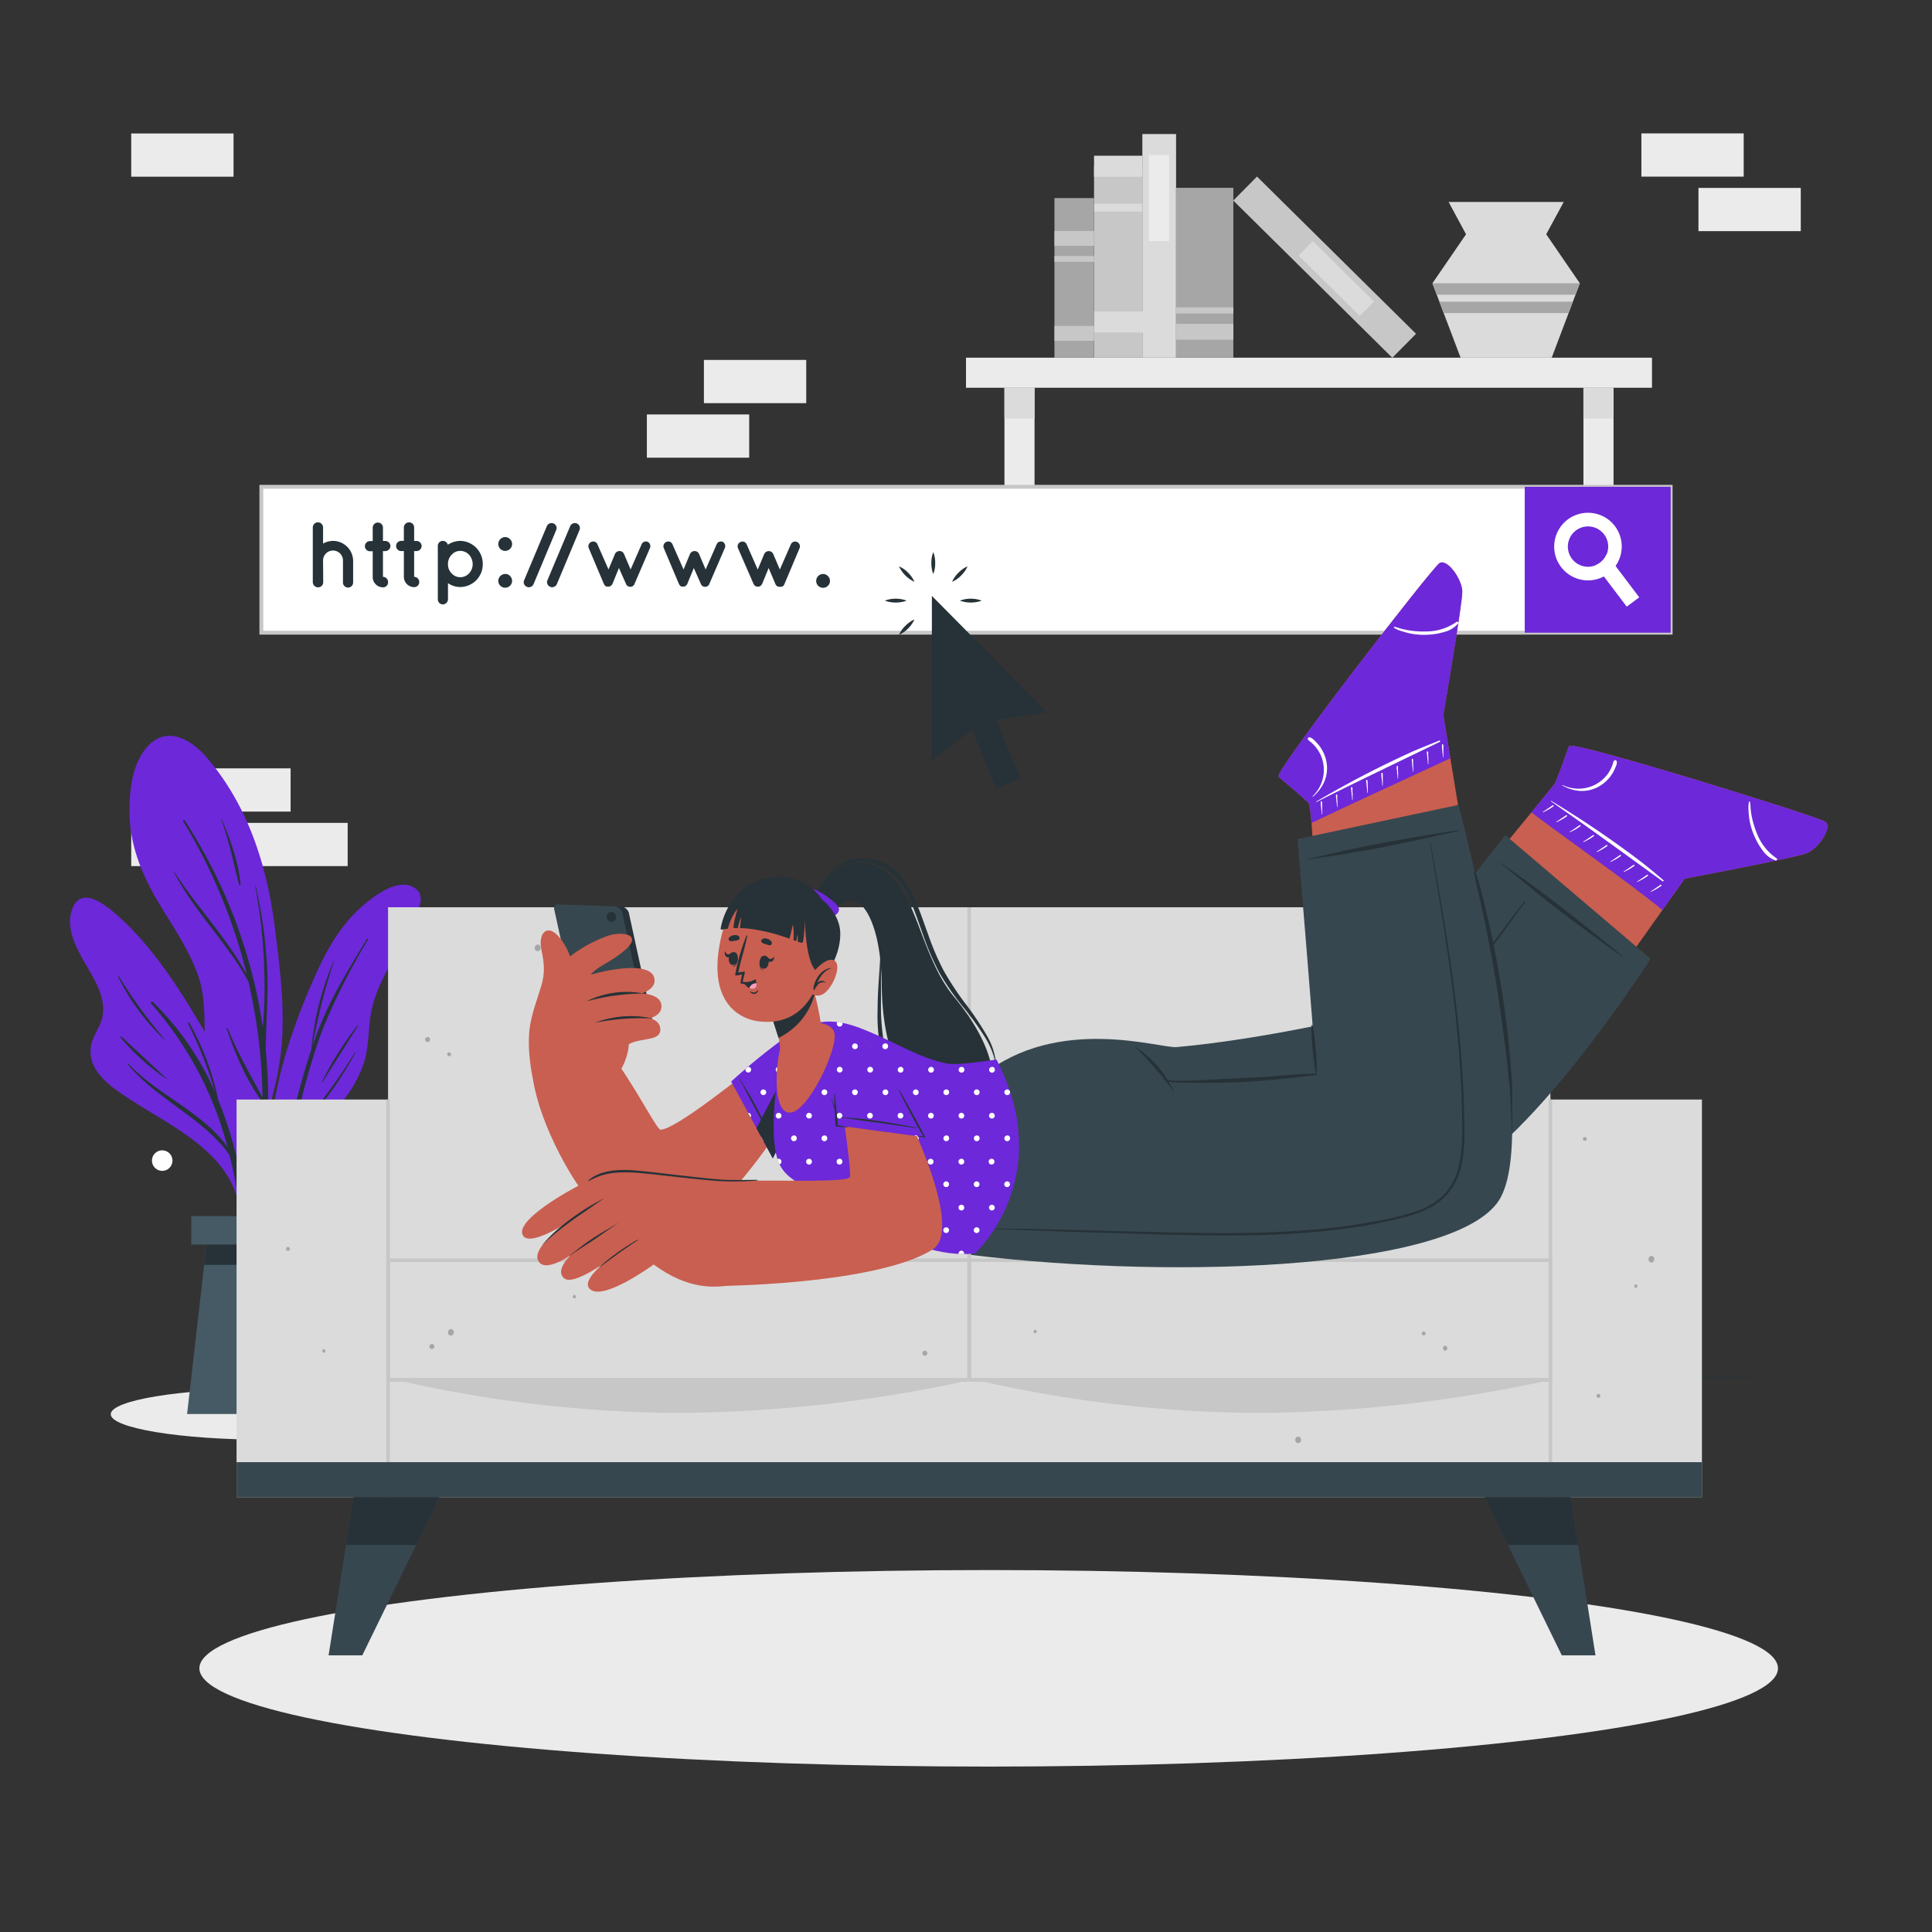 <svg xmlns="http://www.w3.org/2000/svg" viewBox="0 0 500 500"><rect x="0" y="0" width="500" height="500" fill="#333333" stroke="none"/><g id="freepik--background-complete--inject-7"><rect x="48.73" y="198.85" width="26.48" height="11.19" style="fill:#ebebeb"></rect><rect x="33.96" y="212.96" width="26.48" height="11.19" style="fill:#ebebeb"></rect><rect x="63.5" y="212.96" width="26.48" height="11.19" style="fill:#ebebeb"></rect><rect x="424.79" y="212.96" width="26.48" height="11.19" style="fill:#ebebeb"></rect><rect x="424.79" y="34.52" width="26.48" height="11.19" style="fill:#ebebeb"></rect><rect x="439.56" y="48.63" width="26.48" height="11.19" style="fill:#ebebeb"></rect><rect x="33.96" y="34.54" width="26.48" height="11.19" style="fill:#ebebeb"></rect><rect x="167.4" y="107.26" width="26.48" height="11.19" transform="translate(361.29 225.71) rotate(180)" style="fill:#ebebeb"></rect><rect x="182.18" y="93.15" width="26.48" height="11.19" transform="translate(390.83 197.49) rotate(180)" style="fill:#ebebeb"></rect><rect x="250" y="92.57" width="177.53" height="7.78" style="fill:#ebebeb"></rect><rect x="259.95" y="100.35" width="7.79" height="25.75" style="fill:#ebebeb"></rect><rect x="259.95" y="100.35" width="7.79" height="7.96" style="fill:#dbdbdb"></rect><rect x="409.79" y="100.35" width="7.79" height="25.75" style="fill:#ebebeb"></rect><rect x="409.79" y="100.35" width="7.79" height="7.96" style="fill:#dbdbdb"></rect><rect x="264.58" y="61.51" width="49.61" height="12.49" transform="translate(357.14 -221.62) rotate(90)" style="fill:#c7c7c7"></rect><rect x="286.66" y="36.78" width="5.45" height="12.49" transform="translate(332.41 -246.36) rotate(90)" style="fill:#dbdbdb"></rect><rect x="288.37" y="47.5" width="2.02" height="12.49" transform="translate(343.13 -235.64) rotate(90)" style="fill:#dbdbdb"></rect><rect x="287.44" y="76.31" width="5.45" height="14.05" transform="translate(373.5 -206.83) rotate(90)" style="fill:#dbdbdb"></rect><rect x="271.06" y="59.26" width="57.88" height="8.73" transform="translate(363.63 -236.37) rotate(90)" style="fill:#dbdbdb"></rect><rect x="288.83" y="48.64" width="22.26" height="5.24" transform="translate(351.22 -248.7) rotate(90)" style="fill:#ebebeb"></rect><rect x="313.9" y="64.76" width="57.88" height="8.73" transform="translate(147.6 -221.04) rotate(44.67)" style="fill:#c7c7c7"></rect><rect x="334.73" y="69.46" width="22.26" height="5.24" transform="translate(150.55 -222.32) rotate(44.67)" style="fill:#dbdbdb"></rect><rect x="289.79" y="63.18" width="43.96" height="14.83" transform="translate(382.37 -241.18) rotate(90)" style="fill:#a6a6a6"></rect><rect x="309.72" y="78.45" width="4.1" height="14.83" transform="translate(397.64 -225.9) rotate(90)" style="fill:#c7c7c7"></rect><rect x="310.98" y="72.92" width="1.59" height="14.83" transform="translate(392.11 -231.44) rotate(90)" style="fill:#c7c7c7"></rect><rect x="257.36" y="66.8" width="41.31" height="10.24" transform="translate(349.93 -206.1) rotate(90)" style="fill:#a6a6a6"></rect><rect x="276.09" y="81.15" width="3.85" height="10.24" transform="translate(364.29 -191.74) rotate(90)" style="fill:#c7c7c7"></rect><rect x="276.09" y="56.58" width="3.85" height="10.24" transform="translate(339.72 -216.31) rotate(90)" style="fill:#c7c7c7"></rect><rect x="277.27" y="61.89" width="1.49" height="10.24" transform="translate(345.03 -211) rotate(90)" style="fill:#c7c7c7"></rect><polygon points="408.86 73.31 407.75 76.26 407.06 78.06 405.95 81.02 401.58 92.57 378 92.57 373.62 81.02 372.51 78.06 371.83 76.26 370.71 73.31 379.41 60.63 374.9 52.27 404.69 52.27 400.16 60.63 408.86 73.31" style="fill:#dbdbdb"></polygon><polygon points="408.86 73.31 407.75 76.26 371.83 76.26 370.71 73.31 408.86 73.31" style="fill:#a6a6a6"></polygon><polygon points="407.06 78.06 405.95 81.02 373.62 81.02 372.51 78.06 407.06 78.06" style="fill:#a6a6a6"></polygon></g><g id="freepik--Floor--inject-7"><polygon points="29.7 356.51 84.78 356.26 139.85 356.18 250 356.01 360.15 356.18 415.22 356.26 470.3 356.51 415.22 356.75 360.15 356.84 250 357.01 139.85 356.84 84.78 356.75 29.7 356.51" style="fill:#263238"></polygon></g><g id="freepik--Shadow--inject-7"><path d="M109.09,366c0,3.64-18,6.59-40.22,6.59s-40.21-3-40.21-6.59,18-6.59,40.21-6.59S109.09,362.31,109.09,366Z" style="fill:#ebebeb"></path><ellipse cx="255.87" cy="431.76" rx="204.27" ry="25.43" style="fill:#ebebeb"></ellipse></g><g id="freepik--Plant--inject-7"><path d="M71.2,280.93A68.84,68.84,0,0,0,69,293.38c.12.21.09,1,0,.77,0,.68-1.07.56-1.07-.11,0-.44,0-.88,0-1.31-2.44-3-6-4.94-8.83-7.56a16.49,16.49,0,0,1-4.83-7.7c-2.37-8.16-.15-16.81-3-25-2.46-7-6.86-13.12-10.59-19.48-3.93-6.73-6.84-13.8-7.13-21.68-.23-6,.49-14.07,5.08-18.59,4.87-4.8,10.91-1.2,14.65,3.07,10.81,12.41,15.81,28.1,17.83,44.13,1.12,8.88,2.28,17.81,2,26.77A71.59,71.59,0,0,1,71.2,280.93Z" style="fill:#6D28D9"></path><path d="M69.05,296.64a152.9,152.9,0,0,0-.3-25.14.26.26,0,0,0,0-.09c.13-6.8.67-13.57.4-20.38a120.28,120.28,0,0,0-3-21.85c0-.08-.15-.06-.13,0a142.14,142.14,0,0,1,2.36,21.37c.14,3.84.12,7.69-.09,11.52-.06,1.25-.18,2.51-.26,3.77h0a134.37,134.37,0,0,0-20.23-53.52c-.14-.22-.53,0-.39.25a139.82,139.82,0,0,1,16.46,39.67c-5.2-9.63-13-17.55-18.88-26.81,0-.05-.12,0-.09.05,5.23,10.31,13.88,18.44,19.4,28.59q1.42,6.21,2.32,12.52A140.67,140.67,0,0,1,67.93,284c-3.17-5.92-6.45-11.58-9-17.84-.07-.17-.31-.06-.26.11,2.21,6.5,5.17,13.51,9.32,19.06q0,6.17-.34,12.34c-.65,11-2.52,21.81-3.39,32.76a.25.25,0,0,0,.5.05A251.37,251.37,0,0,0,69.05,296.64Z" style="fill:#263238"></path><path d="M57.39,212c0-.08-.15,0-.12.06,2,5.54,3.14,11.16,4.59,16.84a.21.21,0,0,0,.41-.06C61.68,223.05,59.62,217.3,57.39,212Z" style="fill:#263238"></path><path d="M108.31,235.22a82.77,82.77,0,0,1-4.61,9.47c-3.61,6.56-7.38,12.57-8.06,20.2-.31,3.41-.41,6.84-1.45,10.12a30.38,30.38,0,0,1-4,7.92c-3.91,5.7-8.8,10.61-12.43,16.53a69.55,69.55,0,0,0-8.25,19.92c-.09.38-.7.28-.61-.11a.24.24,0,0,0,0-.08.16.16,0,0,1,0-.09c-.58-16.37.73-32.86,5.72-48.55a168.8,168.8,0,0,1,7.94-20.19c2.67-5.69,6-11.16,10.7-15.4,3.05-2.75,9.65-8,14-5.2C109.28,231.09,109.13,233.18,108.31,235.22Z" style="fill:#6D28D9"></path><path d="M91.86,272.33A134.2,134.2,0,0,1,82.34,286c-1.58,2.07-3.19,4.12-4.77,6.19-.75,1-1.59,1.95-2.27,3,.43-1.72.85-3.44,1.29-5.16,2.11-8.27,4.14-16.61,7.29-24.57a165.56,165.56,0,0,1,11.36-22.28c.12-.19-.19-.33-.3-.14-3.46,5.69-7,11.37-9.88,17.36a92,92,0,0,0-4.19,10.31,158.52,158.52,0,0,1,5.58-22c0-.06-.07-.11-.1,0a75.12,75.12,0,0,0-5.79,22.91,0,0,0,0,0,0,0c-.71,2.13-1.36,4.28-2,6.44-2.58,9.16-4.84,18.41-6.94,27.7a98.61,98.61,0,0,1,1.58-18.21.11.11,0,0,0-.22,0,57.71,57.71,0,0,0-1.58,19.19q-1.18,5.29-2.32,10.6c-1.61,7.55-3.59,15.23-4.53,22.89a.16.16,0,0,0,.31.05c1.12-4.13,1.8-8.41,2.72-12.59s1.87-8.38,2.84-12.57c1.42-6.09,2.91-12.16,4.43-18.23,1-2.22,3-4.2,4.44-6.06,1.61-2,3.23-4.1,4.79-6.18A92.54,92.54,0,0,0,92,272.4C92.05,272.31,91.91,272.24,91.86,272.33Z" style="fill:#263238"></path><path d="M92.55,265.33a85.09,85.09,0,0,0-9.3,14.79c0,.07.07.14.11.07,3.13-4.91,6.21-9.85,9.34-14.77C92.75,265.34,92.61,265.25,92.55,265.33Z" style="fill:#263238"></path><path d="M22.87,250.74c2.12,3.66,4.54,8,3.63,12.43-.58,2.78-2.61,5-3,7.86-.82,6.26,5.41,10.39,9.92,13.34,11.24,7.38,26.66,13.95,28.7,29,.08.54,1,.4.94-.12a.54.54,0,0,0,0-.1s.06,0,.06-.09a57.83,57.83,0,0,0-.21-23c-1.68-7.76-5.07-14.74-9.07-21.56-6.76-11.54-13.92-23.36-24.15-32.2-2.84-2.44-8.63-6.84-10.89-1.32C16.6,240.36,20.27,246.29,22.87,250.74Z" style="fill:#6D28D9"></path><path d="M33.16,275.21c7.45,8.07,19.3,12.59,25.71,21.63a90.51,90.51,0,0,0-19.76-37.13.29.29,0,0,1,.41-.41,73.31,73.31,0,0,1,16.15,23.39,105,105,0,0,0-7-17.78.19.19,0,0,1,.33-.2,68,68,0,0,1,7.49,20c8.45,20.46,9.24,44.46,7.47,66,0,.31-.5.32-.49,0,.49-17,.21-34.29-3.86-50.89l-.27-1c-7-9.72-18.78-14.23-26.36-23.47C33,275.25,33.08,275.12,33.16,275.21Z" style="fill:#263238"></path><path d="M31.43,268.28c3.91,3.59,7.76,7.26,11.68,10.85,0,0,0,.1-.06.07A57.11,57.11,0,0,1,31.2,268.51.16.16,0,0,1,31.43,268.28Z" style="fill:#263238"></path><path d="M30.81,252.73a122.94,122.94,0,0,0,11.71,16.1c0,.07,0,.16-.1.1A56.84,56.84,0,0,1,30.6,252.85.12.12,0,0,1,30.81,252.73Z" style="fill:#263238"></path><polygon points="48.42 365.95 82.69 365.95 78.08 319.85 53.7 319.85 48.42 365.95" style="fill:#455a64"></polygon><polygon points="52.84 327.34 78.83 327.34 78.08 319.84 53.7 319.84 52.84 327.34" style="fill:#263238"></polygon><rect x="49.5" y="314.74" width="32.12" height="7.36" transform="translate(131.12 636.83) rotate(180)" style="fill:#455a64"></rect></g><g id="freepik--Sofa--inject-7"><rect x="100.43" y="234.8" width="300.82" height="152.66" style="fill:#dbdbdb"></rect><rect x="61.22" y="284.56" width="39.21" height="102.9" style="fill:#dbdbdb"></rect><rect x="401.25" y="284.56" width="39.21" height="102.9" style="fill:#dbdbdb"></rect><rect x="250.37" y="234.81" width="0.93" height="122.31" style="fill:#c7c7c7"></rect><rect x="99.97" y="284.56" width="0.93" height="102.9" style="fill:#c7c7c7"></rect><rect x="400.78" y="284.56" width="0.93" height="102.9" style="fill:#c7c7c7"></rect><path d="M251.32,357.6H100V325.68H251.32Zm-150.4-1H250.36v-30H100.92Z" style="fill:#c7c7c7"></path><path d="M401.71,357.6H250.36V325.68H401.71Zm-150.39-1H400.76v-30H251.32Z" style="fill:#c7c7c7"></path><path d="M110.66,268.39a.65.65,0,0,0,0,1.3A.65.65,0,0,0,110.66,268.39Z" style="fill:#a6a6a6"></path><path d="M111.77,347.84a.65.65,0,0,0,0,1.3A.65.65,0,0,0,111.77,347.84Z" style="fill:#a6a6a6"></path><path d="M149,335.43a.87.87,0,0,0-.1-.19.29.29,0,0,0-.5,0,1.74,1.74,0,0,0-.1.19C147.93,336.2,149.37,336.2,149,335.43Z" style="fill:#a6a6a6"></path><path d="M84.18,349.48a1.24,1.24,0,0,0-.1-.2.29.29,0,0,0-.5,0,.75.75,0,0,0-.1.2C83.11,350.25,84.55,350.25,84.18,349.48Z" style="fill:#a6a6a6"></path><path d="M116.24,272.35a.5.5,0,0,0,0,1A.5.5,0,0,0,116.24,272.35Z" style="fill:#a6a6a6"></path><path d="M319,288.51a.5.5,0,0,0,0,1A.5.5,0,0,0,319,288.51Z" style="fill:#a6a6a6"></path><path d="M74.53,322.71a.5.5,0,0,0,0,1A.5.5,0,0,0,74.53,322.71Z" style="fill:#a6a6a6"></path><path d="M139.65,244.68a.68.68,0,0,0-1,0,1,1,0,0,0-.23.93.75.75,0,0,0,1.44,0A.94.94,0,0,0,139.65,244.68Z" style="fill:#a6a6a6"></path><path d="M117.21,344.17a.68.68,0,0,0-1,0,.94.94,0,0,0-.24.93.75.75,0,0,0,1.44,0A1,1,0,0,0,117.21,344.17Z" style="fill:#a6a6a6"></path><path d="M374,349.56a.65.65,0,0,0,0-1.29A.65.65,0,0,0,374,349.56Z" style="fill:#a6a6a6"></path><path d="M239.35,350.86a.65.65,0,0,0,0-1.3A.65.65,0,0,0,239.35,350.86Z" style="fill:#a6a6a6"></path><path d="M370.28,246.4a.65.65,0,0,0,0-1.3A.65.65,0,0,0,370.28,246.4Z" style="fill:#a6a6a6"></path><path d="M207.07,264.18a.65.65,0,0,0,0-1.3A.65.65,0,0,0,207.07,264.18Z" style="fill:#a6a6a6"></path><path d="M326.11,282.52a1.24,1.24,0,0,0,.1.2.29.29,0,0,0,.5,0,1.24,1.24,0,0,0,.1-.2C327.18,281.75,325.74,281.75,326.11,282.52Z" style="fill:#a6a6a6"></path><path d="M267.53,344.73c0,.07.07.13.1.2a.3.3,0,0,0,.51,0l.1-.2C268.61,344,267.16,344,267.53,344.73Z" style="fill:#a6a6a6"></path><path d="M423,333a1.14,1.14,0,0,0,.1.19.3.3,0,0,0,.51,0c0-.06.07-.12.1-.19C424.09,332.21,422.65,332.21,423,333Z" style="fill:#a6a6a6"></path><path d="M368.44,345.6a.5.5,0,0,0,0-1A.5.5,0,0,0,368.44,345.6Z" style="fill:#a6a6a6"></path><path d="M410.15,295.25a.5.5,0,0,0,0-1A.5.5,0,0,0,410.15,295.25Z" style="fill:#a6a6a6"></path><path d="M413.68,361.76a.5.5,0,0,0,0-1A.5.5,0,0,0,413.68,361.76Z" style="fill:#a6a6a6"></path><path d="M335.46,373.28a.7.7,0,0,0,1,0,1,1,0,0,0,.23-.94.75.75,0,0,0-1.44,0A1,1,0,0,0,335.46,373.28Z" style="fill:#a6a6a6"></path><path d="M367.47,273.79a.68.68,0,0,0,1,0,1,1,0,0,0,.24-.94.75.75,0,0,0-1.44,0A1,1,0,0,0,367.47,273.79Z" style="fill:#a6a6a6"></path><path d="M187.26,305.61a.7.7,0,0,0,1,0,1,1,0,0,0,.23-.94.75.75,0,0,0-1.44,0A1,1,0,0,0,187.26,305.61Z" style="fill:#a6a6a6"></path><path d="M426.88,326.52a.68.68,0,0,0,1,0,1,1,0,0,0,.23-.94.75.75,0,0,0-1.44,0A1,1,0,0,0,426.88,326.52Z" style="fill:#a6a6a6"></path><path d="M100.9,356.73a330.69,330.69,0,0,0,74.69,8.93,361,361,0,0,0,75.72-8.54Z" style="fill:#c7c7c7"></path><path d="M250.84,356.73a330.69,330.69,0,0,0,74.69,8.93,361,361,0,0,0,75.72-8.54Z" style="fill:#c7c7c7"></path><rect x="61.22" y="378.41" width="379.25" height="9.05" style="fill:#37474f"></rect><polygon points="113.75 387.46 103.78 407.88 93.76 428.4 85.04 428.4 88.28 407.88 91.5 387.46 113.75 387.46" style="fill:#37474f"></polygon><polygon points="91.5 387.46 113.75 387.46 107.7 399.84 89.55 399.84 91.5 387.46" style="fill:#263238"></polygon><polygon points="412.91 428.4 404.19 428.4 394.17 407.88 384.2 387.46 406.45 387.46 409.67 407.88 412.91 428.4" style="fill:#37474f"></polygon><polygon points="408.4 399.84 390.24 399.84 384.2 387.46 406.44 387.46 408.4 399.84" style="fill:#263238"></polygon></g><g id="freepik--Browser--inject-7"><rect x="67.64" y="125.98" width="364.73" height="37.76" style="fill:#fff"></rect><path d="M432.86,164.24H67.14V125.48H432.86Zm-364.72-1H431.86V126.48H68.14Z" style="fill:#c7c7c7"></path><rect x="394.6" y="125.98" width="37.76" height="37.76" style="fill:#6D28D9"></rect><path d="M424.23,154.59,421,157l-5.94-7.84-2.17-2.87a5.31,5.31,0,0,0,2.89-2.84l2.31,3Z" style="fill:#fff"></path><path d="M417.91,136.12a8.75,8.75,0,1,0-2.83,13.06,9.12,9.12,0,0,0,3-2.67A8.77,8.77,0,0,0,417.91,136.12Zm-3.76,9.48a5.15,5.15,0,0,1-1.24.71,5.22,5.22,0,1,1,2.89-2.84A5.14,5.14,0,0,1,414.15,145.6Z" style="fill:#fff"></path><path d="M83.65,150.63A1.32,1.32,0,0,1,82.31,152,1.36,1.36,0,0,1,81,151a1.74,1.74,0,0,1-.05-.34V136.51a1.33,1.33,0,0,1,2.66,0v4.17a5.45,5.45,0,0,1,2.56-.7,5.23,5.23,0,0,1,5.22,5.24v5.41a1.32,1.32,0,1,1-2.63,0v-5.41a2.58,2.58,0,1,0-5.15,0Z" style="fill:#263238"></path><path d="M101.05,141.3a1.35,1.35,0,0,1-1.34,1.32h-.6v6.67a1.32,1.32,0,0,1,1.32,1.34A1.29,1.29,0,0,1,99.11,152a2.66,2.66,0,0,1-2.65-2.66v-6.67h-.7a1.32,1.32,0,0,1,0-2.64h.7v-3.47a1.32,1.32,0,0,1,1.34-1.32,1.3,1.3,0,0,1,1.31,1.32V140h.6A1.34,1.34,0,0,1,101.05,141.3Z" style="fill:#263238"></path><path d="M109.12,141.3a1.35,1.35,0,0,1-1.34,1.32h-.6v6.67a1.32,1.32,0,0,1,1.32,1.34,1.3,1.3,0,0,1-1.32,1.32,2.67,2.67,0,0,1-2.66-2.66v-6.67h-.69a1.32,1.32,0,0,1,0-2.64h.69v-3.47a1.32,1.32,0,0,1,1.34-1.32,1.3,1.3,0,0,1,1.32,1.32V140h.6A1.34,1.34,0,0,1,109.12,141.3Z" style="fill:#263238"></path><path d="M113.31,155.16V141.25a1.28,1.28,0,0,1,1.27-1.27,1.31,1.31,0,0,1,1.31,1,6.14,6.14,0,0,1,3.26-1,5.94,5.94,0,0,1,5.79,6,5.88,5.88,0,0,1-5.79,5.94,5.55,5.55,0,0,1-3.21-1v4.21a1.35,1.35,0,0,1-1.36,1.29A1.31,1.31,0,0,1,113.31,155.16Zm2.63-9.17a3.16,3.16,0,0,0,.94,2.39,2.94,2.94,0,0,0,2.27,1,3.07,3.07,0,0,0,2.25-1,3.49,3.49,0,0,0,.93-2.39,3.7,3.7,0,0,0-.93-2.42,3.15,3.15,0,0,0-2.25-1,3,3,0,0,0-2.27,1A3.34,3.34,0,0,0,115.94,146Z" style="fill:#263238"></path><path d="M130.73,139a1.81,1.81,0,0,1,1.8,1.8,1.79,1.79,0,0,1-1.8,1.77,1.77,1.77,0,0,1-1.77-1.77A1.79,1.79,0,0,1,130.73,139Zm0,9.53a1.81,1.81,0,0,1,1.8,1.8,1.79,1.79,0,0,1-1.8,1.77,1.77,1.77,0,0,1-1.77-1.77A1.79,1.79,0,0,1,130.73,148.55Z" style="fill:#263238"></path><path d="M135.66,150.13l5.86-13.95a1.33,1.33,0,0,1,1.75-.7,1.29,1.29,0,0,1,.67,1.7l-5.86,14a1.34,1.34,0,0,1-1.22.79,1,1,0,0,1-.48-.1A1.28,1.28,0,0,1,135.66,150.13Z" style="fill:#263238"></path><path d="M141.69,150.13l5.87-13.95a1.32,1.32,0,0,1,1.74-.7,1.29,1.29,0,0,1,.67,1.7l-5.86,14a1.34,1.34,0,0,1-1.22.79,1,1,0,0,1-.48-.1A1.29,1.29,0,0,1,141.69,150.13Z" style="fill:#263238"></path><path d="M168.18,141.9l-4,9.28a1.22,1.22,0,0,1-.1.2,0,0,0,0,1,0,0,.39.39,0,0,1-.12.14.06.06,0,0,1-.05,0,.53.53,0,0,1-.14.12s0,0,0,.05a.76.76,0,0,1-.22.11s0,0,0,0a.64.64,0,0,0-.2.05h0a.93.93,0,0,1-.24,0,.82.82,0,0,1-.22,0h-.05a.25.25,0,0,0-.16-.05l0,0h0a.62.62,0,0,1-.22-.14v0c-.07,0-.09-.07-.14-.12s-.05,0-.05,0a.53.53,0,0,1-.12-.14,0,0,0,0,1,0,0c-.05-.08-.07-.15-.1-.2L160.18,147l-1.69,4.14s-.08.12-.12.2v0l-.15.14s0,0,0,0l-.15.14a.69.69,0,0,1-.21.14h-.05s0,0,0,0a.25.25,0,0,0-.15.05h0a1.1,1.1,0,0,1-.24,0,.86.86,0,0,1-.24,0H157a.24.24,0,0,0-.14-.05s0,0,0,0a.41.41,0,0,1-.21-.14s0,0,0,0a.63.63,0,0,0-.14-.12l0,0s-.07-.09-.09-.14,0,0,0,0a.76.76,0,0,0-.12-.2l-3.92-9.28a1.23,1.23,0,0,1,.69-1.65,1.18,1.18,0,0,1,1.58.71l2.83,6.44,1.67-4a1.28,1.28,0,0,1,1.17-.77,1.24,1.24,0,0,1,1.18.77l1.7,4,2.82-6.44a1.2,1.2,0,0,1,1.61-.71A1.25,1.25,0,0,1,168.18,141.9Z" style="fill:#263238"></path><path d="M187.55,141.9l-4,9.28a1.22,1.22,0,0,1-.1.2,0,0,0,0,1,0,0,.39.39,0,0,1-.12.14.06.06,0,0,1-.05,0,.53.53,0,0,1-.14.12s0,0,0,.05a.76.76,0,0,1-.22.11s0,0,0,0a.64.64,0,0,0-.2.05h0a.9.9,0,0,1-.24,0,.82.82,0,0,1-.22,0h-.05a.25.25,0,0,0-.16-.05l0,0h0a.62.62,0,0,1-.22-.14v0c-.07,0-.09-.07-.14-.12s-.05,0-.05,0a.53.53,0,0,1-.12-.14,0,0,0,0,1,0,0c-.05-.08-.07-.15-.1-.2L179.56,147l-1.7,4.14s-.08.12-.12.2v0l-.15.14s0,0,0,0l-.15.14a.69.69,0,0,1-.21.14h-.05s0,0,0,0a.25.25,0,0,0-.15.05h0a1.1,1.1,0,0,1-.24,0,.86.86,0,0,1-.24,0h-.07a.3.3,0,0,0-.15-.05s0,0-.05,0a.41.41,0,0,1-.21-.14s0,0,0,0a.63.63,0,0,0-.14-.12l0,0s-.07-.09-.09-.14,0,0,0,0a.76.76,0,0,0-.12-.2l-3.92-9.28a1.23,1.23,0,0,1,.69-1.65,1.18,1.18,0,0,1,1.58.71l2.83,6.44,1.67-4a1.29,1.29,0,0,1,1.18-.77,1.23,1.23,0,0,1,1.17.77l1.7,4,2.82-6.44a1.2,1.2,0,0,1,1.61-.71A1.25,1.25,0,0,1,187.55,141.9Z" style="fill:#263238"></path><path d="M206.92,141.9,203,151.18l-.09.2s0,0,0,0a.39.39,0,0,1-.12.14.06.06,0,0,1,0,0,.53.53,0,0,1-.14.12s0,0,0,.05a.76.76,0,0,1-.22.11s0,0,0,0a.54.54,0,0,0-.19.05H202a.9.9,0,0,1-.24,0,.82.82,0,0,1-.22,0h-.05a.25.25,0,0,0-.16-.05l0,0h0a.62.62,0,0,1-.22-.14v0c-.07,0-.09-.07-.14-.12s-.05,0-.05,0a.53.53,0,0,1-.12-.14,0,0,0,0,1,0,0c-.05-.08-.07-.15-.1-.2L198.93,147l-1.7,4.14s-.08.12-.12.2v0l-.15.14s0,0,0,0l-.15.14a.69.69,0,0,1-.21.14h-.05s0,0,0,0a.25.25,0,0,0-.15.05h0a1.1,1.1,0,0,1-.24,0,.86.86,0,0,1-.24,0h-.07a.3.3,0,0,0-.15-.05s0,0-.05,0a.41.41,0,0,1-.21-.14s0,0,0,0a.63.63,0,0,0-.14-.12l-.05,0s-.07-.09-.09-.14,0,0,0,0a.76.76,0,0,0-.12-.2L191,141.9a1.23,1.23,0,0,1,.69-1.65,1.18,1.18,0,0,1,1.58.71l2.83,6.44,1.67-4a1.29,1.29,0,0,1,1.18-.77,1.23,1.23,0,0,1,1.17.77l1.7,4,2.82-6.44a1.2,1.2,0,0,1,1.61-.71A1.25,1.25,0,0,1,206.92,141.9Z" style="fill:#263238"></path><path d="M213,148.55a1.82,1.82,0,0,1,1.8,1.8,1.79,1.79,0,0,1-1.8,1.77,1.77,1.77,0,0,1-1.77-1.77A1.79,1.79,0,0,1,213,148.55Z" style="fill:#263238"></path></g><g id="freepik--Character--inject-7"><path d="M472.42,212.69C470.49,211.3,409,192.22,406.18,193c-.3.09-.95,2.85-3.73,9.72-.13.32-29.39,35.8-29.39,35.8l40.05,21.14L436,227.4s28.59-5.42,31.58-6.58S474.34,214.07,472.42,212.69Z" style="fill:#c95f50"></path><path d="M472.42,212.69C470.49,211.3,409,192.22,406.18,193c-.3.09-.95,2.85-3.73,9.72-.13.32-4.14,5-6.1,7.5,2.55,2.19,27.13,19.54,33.88,25.3L436,227.4s28.59-5.42,31.58-6.58S474.34,214.07,472.42,212.69Z" style="fill:#6D28D9"></path><path d="M417.9,199a9.54,9.54,0,0,1-1.18,2,9.69,9.69,0,0,1-3.53,2.85,9,9,0,0,1-4.5.82,10.85,10.85,0,0,1-4.34-1.39c-.08,0,0-.15.07-.11a9.41,9.41,0,0,0,11.65-2.85,10.47,10.47,0,0,0,1-1.77,7.89,7.89,0,0,0,.36-1c.11-.33.13-.6.45-.79a.34.34,0,0,1,.44.13C418.7,197.37,418.13,198.44,417.9,199Z" style="fill:#fff"></path><path d="M459.47,222.67a7,7,0,0,1-3.33-2.61,18.32,18.32,0,0,1-2.22-3.93,17.64,17.64,0,0,1-1.21-4.27,19.47,19.47,0,0,1-.19-2.16,7.37,7.37,0,0,1,.12-2.2.13.13,0,0,1,.25,0,17.7,17.7,0,0,1,.18,1.94c.08.72.19,1.43.34,2.14a23.59,23.59,0,0,0,1.24,4,13.63,13.63,0,0,0,5.06,6.5A.3.3,0,0,1,459.47,222.67Z" style="fill:#fff"></path><path d="M430.24,228.05c-7.48-5.39-14.92-10.84-22.45-16.16-2.13-1.51-4.25-3-6.41-4.52-.07-.05,0-.15.08-.1a255.42,255.42,0,0,1,22.93,15.52c2.07,1.6,4.09,3.28,6.09,5C430.67,227.91,430.44,228.2,430.24,228.05Z" style="fill:#fff"></path><path d="M402.08,208.57a.53.53,0,0,1-.11.15l-.17.11-.32.22c-.23.15-.46.3-.7.43-.47.27-.94.51-1.42.74-.07,0-.13-.07-.07-.11.45-.28.89-.58,1.33-.88l.64-.43.34-.24a.73.73,0,0,1,.34-.17A.13.13,0,0,1,402.08,208.57Z" style="fill:#fff"></path><path d="M405.57,211.14a.58.58,0,0,1-.11.15l-.17.12-.32.21c-.23.15-.46.3-.7.43-.47.27-.94.51-1.42.74-.07,0-.13-.07-.07-.11.45-.28.89-.57,1.33-.88l.64-.43.34-.23a.75.75,0,0,1,.34-.18A.13.13,0,0,1,405.57,211.14Z" style="fill:#fff"></path><path d="M409.06,213.71a.44.44,0,0,1-.12.15l-.16.12-.33.21a8.09,8.09,0,0,1-.69.44c-.47.26-.94.5-1.42.74-.07,0-.13-.08-.07-.12.45-.28.89-.57,1.33-.87l.64-.44.34-.23a.86.86,0,0,1,.34-.18C409,213.52,409.1,213.63,409.06,213.71Z" style="fill:#fff"></path><path d="M412.54,216.28a.33.33,0,0,1-.11.15,1,1,0,0,1-.17.12l-.32.22-.69.43c-.47.26-.94.51-1.43.74-.06,0-.12-.08-.06-.12.45-.27.89-.57,1.33-.87l.64-.44.33-.23a1,1,0,0,1,.35-.18C412.5,216.09,412.59,216.2,412.54,216.28Z" style="fill:#fff"></path><path d="M416,218.86a.53.53,0,0,1-.11.15l-.17.11a3.62,3.62,0,0,1-.32.22c-.23.15-.46.3-.7.43-.46.27-.94.51-1.42.74-.06,0-.13-.07-.06-.11.45-.28.89-.58,1.32-.88l.65-.43.33-.24a.82.82,0,0,1,.35-.17A.13.13,0,0,1,416,218.86Z" style="fill:#fff"></path><path d="M419.52,221.43a.42.42,0,0,1-.11.15l-.17.12-.32.21c-.23.15-.46.3-.7.43-.46.27-.94.51-1.42.74-.06,0-.13-.07-.06-.11.45-.28.89-.57,1.32-.88l.64-.43.34-.23a.84.84,0,0,1,.35-.18A.13.13,0,0,1,419.52,221.43Z" style="fill:#fff"></path><path d="M423,224a.42.42,0,0,1-.11.15l-.17.12-.32.21c-.23.16-.46.3-.7.44-.46.26-.94.5-1.42.73-.07,0-.13-.07-.06-.11q.67-.42,1.32-.87l.64-.44a4,4,0,0,0,.34-.23.9.9,0,0,1,.35-.18C423,223.81,423.06,223.92,423,224Z" style="fill:#fff"></path><path d="M426.5,226.57a.42.42,0,0,1-.11.15l-.17.12-.32.22-.7.43c-.46.26-.94.5-1.42.74-.07,0-.13-.08-.06-.12.45-.27.89-.57,1.32-.87l.64-.44.34-.23a.86.86,0,0,1,.34-.18C426.46,226.38,426.55,226.49,426.5,226.57Z" style="fill:#fff"></path><path d="M430,229.15a.53.53,0,0,1-.11.15l-.17.11-.32.22c-.23.15-.46.3-.7.43-.47.27-.94.51-1.42.74-.07,0-.13-.08-.07-.11.45-.28.89-.58,1.33-.88l.64-.43.34-.24a.73.73,0,0,1,.34-.17A.13.13,0,0,1,430,229.15Z" style="fill:#fff"></path><path d="M427.18,248.14l-37.61-32s-36.27,46.36-36.89,46.67c0,0-25.48,6.14-48.2,8.18-4.17.38-30.66-8.48-50.39,7.43l3.68,38.33c38.48,5.5,92.16-2.78,115-10.27C394.41,299.37,427.18,248.14,427.18,248.14Z" style="fill:#37474f"></path><path d="M420,247.53c-7.95-6.57-16-13-24.32-19.08-2.37-1.73-4.82-3.35-7.16-5.12-.08-.06-.16.07-.08.13,2,1.59,4,3.3,6,4.94s4,3.25,6,4.85c4,3.2,8.2,6.21,12.34,9.26,2.37,1.74,4.76,3.44,7.15,5.15C420,247.72,420,247.59,420,247.53Z" style="fill:#263238"></path><path d="M394.5,233.23c-6.36,8.46-12.75,16.89-19.08,25.37q-4.74,6.36-9.51,12.71c-1.4,1.86-2.79,3.59-5.13,4.25a23.2,23.2,0,0,1-3.53.58l-3.93.49c-10.44,1.28-20.88,2.59-31.33,3.86a60.7,60.7,0,0,1-7.85.57,47.88,47.88,0,0,1-7.82-1,61.66,61.66,0,0,0-14.17-.75,74.85,74.85,0,0,0-27,7.34c-1.08.51-2.15,1-3.21,1.58-.08.05,0,.18.09.14a82.17,82.17,0,0,1,27.8-8,61.46,61.46,0,0,1,14.28.28c2.53.37,5,.93,7.58,1.18a39.6,39.6,0,0,0,7.85-.19c5.25-.55,10.48-1.28,15.72-1.92L351,277.86c2.61-.32,5.23-.59,7.83-1a9.46,9.46,0,0,0,5.69-2.52,49.83,49.83,0,0,0,4.33-5.66c1.59-2.19,3.2-4.36,4.81-6.53,6.28-8.51,12.5-17,18.75-25.57l2.34-3.2C394.83,233.27,394.6,233.1,394.5,233.23Z" style="fill:#263238"></path><path d="M372.52,145.75c-2,1.32-41.4,52.24-41.67,55.12,0,.32,2.33,1.9,7.79,6.9.26.24.53,2.23.78,5.21.93,11.18,1.7,36.47,1.7,36.47l41.3-10.16-7.06-43L373.53,185s4.94-28.68,4.91-31.89S374.49,144.43,372.52,145.75Z" style="fill:#c95f50"></path><path d="M372.52,145.75c-2,1.32-41.4,52.24-41.67,55.12,0,.32,2.33,1.9,7.79,6.9.26.24.53,2.23.78,5.21,6.75-3.26,27.51-12.85,35.94-16.74L373.53,185s4.94-28.68,4.91-31.89S374.49,144.43,372.52,145.75Z" style="fill:#6D28D9"></path><path d="M340.55,192a9.1,9.1,0,0,1,1.42,1.79,9.68,9.68,0,0,1,1.44,4.3,9.05,9.05,0,0,1-.81,4.5,10.94,10.94,0,0,1-2.82,3.59c-.06,0-.15-.05-.08-.11a9.4,9.4,0,0,0,2.83-8,9.19,9.19,0,0,0-1.42-3.9,10.38,10.38,0,0,0-1.3-1.59,9.58,9.58,0,0,0-.76-.67c-.28-.22-.53-.34-.59-.7a.34.34,0,0,1,.28-.37C339.35,190.69,340.15,191.6,340.55,192Z" style="fill:#fff"></path><path d="M377.34,161.38a7,7,0,0,1-3.62,2.19,18.13,18.13,0,0,1-4.46.71,17.73,17.73,0,0,1-4.42-.36c-.7-.16-1.4-.35-2.09-.58a7.25,7.25,0,0,1-2-.89.13.13,0,0,1,.09-.23c.63.09,1.26.36,1.88.51a21.73,21.73,0,0,0,2.13.44,23.69,23.69,0,0,0,4.21.25,13.64,13.64,0,0,0,7.86-2.46A.3.3,0,0,1,377.34,161.38Z" style="fill:#fff"></path><path d="M372.62,192c-8.3,4-16.63,8-24.89,12.06-2.35,1.16-4.7,2.3-7,3.5-.07,0-.12-.08-.05-.13a257.5,257.5,0,0,1,24.56-12.78c2.39-1.07,4.83-2,7.26-3A.19.19,0,0,1,372.62,192Z" style="fill:#fff"></path><path d="M342.09,207.48a.45.45,0,0,1,.08.17c0,.06,0,.13,0,.2s0,.26,0,.39,0,.54,0,.82c0,.53,0,1.06,0,1.6,0,.07-.13.08-.13,0,0-.53-.08-1.06-.14-1.58,0-.26-.05-.52-.08-.77s0-.27,0-.41a.74.74,0,0,1,0-.39A.13.13,0,0,1,342.09,207.48Z" style="fill:#fff"></path><path d="M346,205.63a.44.44,0,0,1,.08.17,1.49,1.49,0,0,1,0,.21c0,.12,0,.25,0,.38s0,.55.05.82c0,.53,0,1.07,0,1.6,0,.08-.12.08-.13,0,0-.52-.08-1.05-.14-1.58,0-.25,0-.51-.08-.77s0-.27,0-.41a.7.7,0,0,1,0-.38A.13.13,0,0,1,346,205.63Z" style="fill:#fff"></path><path d="M349.93,203.79a.34.34,0,0,1,.08.17,1.23,1.23,0,0,1,0,.2c0,.13,0,.26,0,.38,0,.28,0,.55.05.82,0,.54,0,1.07,0,1.61,0,.07-.12.07-.13,0,0-.53-.08-1.06-.14-1.58,0-.26-.05-.52-.07-.77s0-.28-.05-.41a1,1,0,0,1,0-.39A.12.12,0,0,1,349.93,203.79Z" style="fill:#fff"></path><path d="M353.86,201.94a.51.51,0,0,1,.07.17,1.62,1.62,0,0,1,0,.2l0,.39a7.37,7.37,0,0,1,.05.82c0,.53,0,1.07,0,1.6,0,.07-.13.08-.14,0,0-.53-.08-1.05-.13-1.58,0-.26-.06-.51-.08-.77s0-.27-.05-.41a1,1,0,0,1,0-.39A.14.14,0,0,1,353.86,201.94Z" style="fill:#fff"></path><path d="M357.78,200.09a1.3,1.3,0,0,1,.08.17c0,.07,0,.14,0,.21s0,.25,0,.38c0,.28,0,.55,0,.82,0,.54,0,1.07,0,1.6,0,.08-.13.08-.13,0,0-.53-.08-1.06-.14-1.59,0-.25-.05-.51-.08-.77s0-.27,0-.4a.86.86,0,0,1,0-.39A.14.14,0,0,1,357.78,200.09Z" style="fill:#fff"></path><path d="M361.7,198.25a.45.45,0,0,1,.08.17c0,.06,0,.13,0,.2s0,.26,0,.39,0,.54.05.82c0,.53,0,1.06,0,1.6,0,.07-.13.07-.13,0,0-.53-.08-1.06-.14-1.58,0-.26,0-.52-.08-.77s0-.27,0-.41a.74.74,0,0,1,0-.39A.13.13,0,0,1,361.7,198.25Z" style="fill:#fff"></path><path d="M365.62,196.4a.65.65,0,0,1,.08.17c0,.07,0,.14,0,.2s0,.26,0,.39,0,.55.05.82c0,.53,0,1.07,0,1.6,0,.07-.13.08-.13,0,0-.53-.08-1.05-.14-1.58,0-.26-.05-.51-.08-.77s0-.27,0-.41a.7.7,0,0,1,0-.38A.13.13,0,0,1,365.62,196.4Z" style="fill:#fff"></path><path d="M369.54,194.56a.35.35,0,0,1,.08.16,1.49,1.49,0,0,1,0,.21c0,.13,0,.26,0,.38,0,.28,0,.55.05.82,0,.54,0,1.07,0,1.6a.07.07,0,0,1-.13,0c0-.53-.08-1.06-.14-1.59,0-.25-.05-.51-.07-.77s0-.27-.05-.4a.74.74,0,0,1,0-.39A.12.12,0,0,1,369.54,194.56Z" style="fill:#fff"></path><path d="M373.46,192.71a.34.34,0,0,1,.08.17,1.23,1.23,0,0,1,0,.2c0,.13,0,.26,0,.39a7.37,7.37,0,0,1,0,.82c0,.53,0,1.06,0,1.6,0,.07-.13.08-.14,0,0-.53-.08-1.06-.14-1.58,0-.26-.05-.51-.07-.77s0-.27,0-.41a1,1,0,0,1,0-.39A.13.13,0,0,1,373.46,192.71Z" style="fill:#fff"></path><path d="M377.46,208.3l-41.66,8.85s5,60.31,4.82,61c0,0-21.29,2.78-38.32,1.85,0,0-28.65-14.41-48.21,7.08l-2.78,37.7c54.5,6.61,127.46,3.54,137.13-15C399,289.59,377.46,208.3,377.46,208.3Z" style="fill:#37474f"></path><path d="M340.52,277.86c-4.63,0-12.38.88-17,1.05s-9.17.45-13.75.69c-2.64.14-4.85,0-7.47.23a.08.08,0,0,0,0,.15,184.32,184.32,0,0,0,27.2-.54c2.64-.23,8.51-.86,11.13-1.25C340.75,278.17,341,277.86,340.52,277.86Z" style="fill:#263238"></path><path d="M299.7,276a33.07,33.07,0,0,0-5.73-5c-.07-.06-.16.06-.09.12a60.69,60.69,0,0,1,5.14,5.49,50.55,50.55,0,0,1,4.76,6,0,0,0,0,0,.07-.05A36.68,36.68,0,0,0,299.7,276Z" style="fill:#263238"></path><path d="M391.34,281.68c0-2.06-.23-4.12-.39-6.18-.31-4.07-.72-8.14-1.26-12.19-1.09-8.16-2.51-16.26-4.33-24.29-.51-2.24-1-4.48-1.61-6.71a62.72,62.72,0,0,0-1.94-6.75c-.07-.17-.38-.15-.35.06.3,2,.82,3.93,1.26,5.88s.89,4,1.31,5.94q1.28,6.06,2.35,12.17c1.42,8.09,2.57,16.22,3.53,24.38.27,2.29.5,4.58.74,6.87.13,1.15.59,10.33.61,11.51,0,.1.16.09.15,0C391.32,291.34,391.41,284.74,391.34,281.68Z" style="fill:#263238"></path><path d="M340.51,271.53c-.09-1.13-.47-5.49-.91-6.33,0-.05-.09,0-.1,0-.31,1,.11,5.44.22,6.57s.71,6,.92,6.34a.08.08,0,0,0,.14,0A59.26,59.26,0,0,0,340.51,271.53Z" style="fill:#263238"></path><path d="M378.92,288.19c-.16-7.34-.66-14.67-1.4-22-1.46-14.41-3.84-28.72-6.39-43-.31-1.75-.63-3.5-.94-5.25,0-.1-.16-.05-.15,0,2.38,14.26,4.83,28.51,6.45,42.89.8,7.13,1.41,14.29,1.72,21.47.15,3.48.23,7,.21,10.45a39.74,39.74,0,0,1-.8,8.71,16,16,0,0,1-3.84,7.62,18.44,18.44,0,0,1-7.4,4.44,66.48,66.48,0,0,1-9.22,2.31q-5.16,1-10.39,1.67c-13.95,1.75-28,1.76-42.07,1.48-14.39-.28-28.76-.82-43.15-1-1.8,0-3.6,0-5.41-.08-.09,0-.09.15,0,.15,7.42.23,14.83.55,22.25.78s14.7.45,22.05.65c14.19.39,28.44.59,42.58-.91a137,137,0,0,0,20.33-3.51,27.68,27.68,0,0,0,8-3.24,14.84,14.84,0,0,0,5.44-6.15C379.35,300.39,379,294,378.92,288.19Z" style="fill:#263238"></path><path d="M377.53,214.83c-10.19,1.58-20.35,3.28-30.42,5.5-2.86.63-5.7,1.39-8.58,2-.1,0-.06.16,0,.14,2.54-.46,5.1-.77,7.66-1.18s5.09-.83,7.63-1.27c5.06-.9,10.08-2,15.11-3.09,2.88-.61,5.74-1.26,8.6-1.91A.08.08,0,0,0,377.53,214.83Z" style="fill:#263238"></path><path d="M162.73,236.17l6.2,28.4c.28.83-.16,1.49-1,1.46l-14.54-.46a2.35,2.35,0,0,1-2-1.56l-6.2-28.39c-.27-.84.16-1.5,1-1.47l14.54.46A2.36,2.36,0,0,1,162.73,236.17Z" style="fill:#263238"></path><path d="M161,236.1l6.21,28.4c.27.83-.16,1.49-1,1.46l-14.53-.46a2.33,2.33,0,0,1-2-1.56l-6.2-28.39c-.28-.84.16-1.5,1-1.47l14.53.46A2.34,2.34,0,0,1,161,236.1Z" style="fill:#37474f"></path><path d="M157,237.26a1.24,1.24,0,1,0,1.25-1.22A1.23,1.23,0,0,0,157,237.26Z" style="fill:#263238"></path><path d="M208.23,281c-8.63,17.34-27.62,39.67-35.27,39.59-3.63,0-10.15.69-14.82-3.6-10.21-9.35-18.51-27-20.06-37-.55-3.56,16.9-10.86,19.39-7.91,5.81,6.91,12.45,20.35,13.51,20.3,3.92-.21,19.51-12.6,30.39-21.32C214.58,260.47,211.67,274.13,208.23,281Z" style="fill:#c95f50"></path><path d="M138.07,261.65c2-7.17,3.61-8.71,2.08-15.65-1-4.55,1.47-7.15,4.6-3.44,5.11,6.07,4.49,15.85,3.29,19.18Z" style="fill:#c95f50"></path><path d="M138.85,283.12s-3-10.12-1.62-18c1-5.43,4.32-17,19.71-22.8,3.65-1.38,9.82-.75,4.68,3.66-3.65,3.13-6.92,4-8.71,6.23,0,0,7.76,1.73,9,5.44a70.41,70.41,0,0,1,2.54,9.92,13.81,13.81,0,0,1-1.81.64s.82,3.58-1.87,8.46Z" style="fill:#c95f50"></path><path d="M139,260.11c2.25-1.81,7.07-5.58,12.08-7.3,5.58-1.9,16.82-4.06,18.18.07,1,3-3.22,4.23-3.22,4.23s4.84.08,5.14,3c.28,2.67-3,3.41-3,3.41s2.92.56,2.7,3.18c-.28,3.16-6.36,1.47-9.41,4.43C160.71,271.8,139,260.11,139,260.11Z" style="fill:#c95f50"></path><path d="M152.07,259a23.4,23.4,0,0,1,13.84-2c.12,0,.17.13.05.13a57.8,57.8,0,0,0-13.87,1.94S152.05,259.05,152.07,259Z" style="fill:#263238"></path><path d="M154.16,264.61a26.19,26.19,0,0,1,13.93-1.19c.12,0,.16.13,0,.13a61.72,61.72,0,0,0-14,1.11S154.13,264.62,154.16,264.61Z" style="fill:#263238"></path><path d="M200,299.78,189.23,279.9a170,170,0,0,1,13.67-11.18c6.95-4.71,10.33-3.23,7.72,6.72C208.87,282.1,200,299.78,200,299.78Z" style="fill:#6D28D9"></path><path d="M206.18,270.78a.74.74,0,1,1-1.48,0,.74.74,0,0,1,1.48,0Zm-8.62,11.16a.74.74,0,1,0,0,1.48.74.74,0,0,0,0-1.48Zm7.88,0a.74.74,0,1,0,.74.74A.74.74,0,0,0,205.44,281.94Zm-11.83-5.85h0l-.7.6a.66.66,0,0,0,0,.14.74.74,0,1,0,1.48,0A.74.74,0,0,0,193.61,276.09Zm7.89,0a.74.74,0,0,0-.74.74.74.74,0,1,0,1.48,0A.74.74,0,0,0,201.5,276.09Zm7.88,0a.74.74,0,0,0-.74.74.75.75,0,0,0,.74.75.76.76,0,0,0,.75-.75A.75.75,0,0,0,209.38,276.09Zm-11.82,17.74a.75.75,0,0,0-.63.35l.61,1.14h0a.75.75,0,0,0,.74-.75A.74.74,0,0,0,197.56,293.83ZM193.61,288h0l.63,1.15a.71.71,0,0,0,.13-.41A.74.74,0,0,0,193.61,288Zm7.89,0a.74.74,0,1,0,.74.74A.74.74,0,0,0,201.5,288Z" style="fill:#fff"></path><path d="M200.75,296.75c-1.36-3-2.76-6-4.3-8.9-.76-1.45-1.55-2.9-2.36-4.33s-1.76-2.78-2.55-4.21c0-.08-.17,0-.12.07.86,1.39,1.54,2.92,2.32,4.36s1.57,2.89,2.33,4.34c1.54,2.9,3.09,5.8,4.55,8.74C200.67,296.9,200.78,296.83,200.75,296.75Z" style="fill:#263238"></path><path d="M210.62,275.44C208.87,282.1,200,299.78,200,299.78L195.78,292l13.37-25.88C211.55,266.36,212.24,269.27,210.62,275.44Z" style="fill:#263238"></path><path d="M211.27,230.86c1.79-3.41,6.82-8.75,13-7.49,13.21,2.72,12.59,22.48,22.66,34.64,12.18,14.7,13.07,27.6,3.36,30-10.88,2.74-21.84-8.45-22.11-33.23-.17-15.49-4.84-22.25-8-21.71a11.59,11.59,0,0,0-5.48,2.77Z" style="fill:#263238"></path><path d="M227.85,246.29c.2,2.45.12,4.92.14,7.37s0,4.91,0,7.35.21,4.89.53,7.3a35.57,35.57,0,0,0,1.54,7.09,18.94,18.94,0,0,0,3.39,6.3,21,21,0,0,0,5.66,4.55,16.26,16.26,0,0,0,7,2,14.87,14.87,0,0,0,3.7-.28,14.13,14.13,0,0,0,1.8-.5,7,7,0,0,0,1.68-.81,9.47,9.47,0,0,1-3.41,1.6,15,15,0,0,1-3.78.54,15.48,15.48,0,0,1-3.83-.44,17.22,17.22,0,0,1-3.61-1.34,20.23,20.23,0,0,1-3.25-2l-.75-.59-.72-.63a13.53,13.53,0,0,1-1.36-1.37,19.69,19.69,0,0,1-3.66-6.64A46.44,46.44,0,0,1,227.13,261c0-2.47.14-4.93.3-7.38S227.79,248.75,227.85,246.29Z" style="fill:#263238"></path><path d="M212.15,229.51a20.6,20.6,0,0,1,3.34-3.86,11.5,11.5,0,0,1,4.4-2.34,11.23,11.23,0,0,1,4.93-.17,14.09,14.09,0,0,1,2.38.69,11.64,11.64,0,0,1,2.21,1.09,14.29,14.29,0,0,1,3.54,3.4,23.51,23.51,0,0,1,2.45,4.36c1.39,3.07,2.43,6.34,3.6,9.57a67.61,67.61,0,0,0,4.12,9.51,66.82,66.82,0,0,0,5.88,8.53,78.52,78.52,0,0,1,6,8.28,20.42,20.42,0,0,1,2.12,4.6l.34,1.23c.08.41.13.84.2,1.26l.11.63,0,.64,0,1.28a17.2,17.2,0,0,0-2.26-10,76.38,76.38,0,0,0-5.75-8.58,78,78,0,0,1-5.59-8.52,69.17,69.17,0,0,1-4-9.36c-1.19-3.2-2.23-6.49-3.71-9.65a26.26,26.26,0,0,0-2.67-4.53A14.15,14.15,0,0,0,230,224a12.29,12.29,0,0,0-2.43-1.09,14.23,14.23,0,0,0-2.57-.65,11.14,11.14,0,0,0-9.7,3.09A18,18,0,0,0,212.15,229.51Z" style="fill:#263238"></path><path d="M208.41,232.92c.16-1.23,1.3-2.67,2.12-2.76s6.31,3.37,6.58,5-2.57,2.5-2.57,2.5Z" style="fill:#6D28D9"></path><path d="M252.33,324.4s21.41-19.52,5.55-50.21c0,0-10,1.59-12.66,1.08-8-1.56-14-6-23.15-9.4s-15.53-.73-19.19,5.51c-.91,1.55-4.62,21.42-1.34,29.5,2.57,6.34,13,8.18,13,8.18S234.78,326.34,252.33,324.4Z" style="fill:#6D28D9"></path><path d="M206.18,270.78a.74.74,0,1,1-1.48,0,.74.74,0,0,1,1.48,0Zm7.15-.74a.75.75,0,0,0-.75.74.76.76,0,0,0,.75.75.75.75,0,0,0,.74-.75A.74.74,0,0,0,213.33,270Zm7.88,0a.74.74,0,0,0-.74.74.74.74,0,1,0,1.48,0A.74.74,0,0,0,221.21,270Zm7.89,0a.75.75,0,0,0-.75.74.76.76,0,0,0,.75.75.75.75,0,0,0,.74-.75A.74.74,0,0,0,229.1,270ZM209,265.56a.65.65,0,0,0,.39.12.74.74,0,0,0,.73-.59A10.15,10.15,0,0,0,209,265.56Zm9-.85a12.26,12.26,0,0,0-1.29-.2.66.66,0,0,0-.15.43.74.74,0,1,0,1.48,0A.59.59,0,0,0,218,264.71Zm-12.53,17.23a.74.74,0,1,0,.74.74A.74.74,0,0,0,205.44,281.94Zm7.89,0a.74.74,0,1,0,0,1.48.74.74,0,1,0,0-1.48Zm7.88,0a.74.74,0,1,0,.74.74A.74.74,0,0,0,221.21,281.94Zm7.89,0a.74.74,0,1,0,0,1.48.74.74,0,0,0,0-1.48Zm7.88,0a.74.74,0,1,0,.74.74A.74.74,0,0,0,237,281.94Zm7.89,0a.74.74,0,1,0,.74.74A.74.74,0,0,0,244.87,281.94Zm7.88,0a.74.74,0,0,0,0,1.48.74.74,0,1,0,0-1.48Zm7.89,0a.74.74,0,1,0,.74.74A.74.74,0,0,0,260.64,281.94Zm-58.93-5.82c-.08.46-.17.94-.25,1.45h0a.75.75,0,0,0,.74-.75A.73.73,0,0,0,201.71,276.12Zm7.67,0a.74.74,0,0,0-.74.74.75.75,0,0,0,.74.75.76.76,0,0,0,.75-.75A.75.75,0,0,0,209.38,276.09Zm7.89,0a.74.74,0,0,0-.74.74.74.74,0,1,0,1.48,0A.74.74,0,0,0,217.27,276.09Zm7.88,0a.74.74,0,0,0-.74.74.75.75,0,0,0,.74.75.76.76,0,0,0,.75-.75A.75.75,0,0,0,225.15,276.09Zm7.89,0a.74.74,0,0,0-.74.74.74.74,0,1,0,1.48,0A.74.74,0,0,0,233,276.09Zm7.89,0a.75.75,0,0,0-.75.74.76.76,0,0,0,.75.75.75.75,0,0,0,.74-.75A.74.74,0,0,0,240.93,276.09Zm7.88,0a.74.74,0,0,0-.74.74.74.74,0,1,0,1.48,0A.74.74,0,0,0,248.81,276.09Zm7.89,0a.75.75,0,0,0-.75.74.76.76,0,0,0,.75.75.75.75,0,0,0,.74-.75A.74.74,0,0,0,256.7,276.09Zm-51.26,17.74a.74.74,0,0,0-.74.74.74.74,0,1,0,1.48,0A.74.74,0,0,0,205.44,293.83Zm7.89,0a.75.75,0,0,0-.75.74.76.76,0,0,0,.75.75.75.75,0,0,0,.74-.75A.74.74,0,0,0,213.33,293.83Zm7.88,0a.74.74,0,0,0-.74.74.74.74,0,1,0,1.48,0A.74.74,0,0,0,221.21,293.83Zm7.89,0a.75.75,0,0,0-.75.74.76.76,0,0,0,.75.75.75.75,0,0,0,.74-.75A.74.74,0,0,0,229.1,293.83Zm7.88,0a.74.74,0,0,0-.74.74.74.74,0,1,0,1.48,0A.74.74,0,0,0,237,293.83Zm7.89,0a.74.74,0,0,0-.74.74.74.74,0,1,0,1.48,0A.74.74,0,0,0,244.87,293.83Zm7.88,0a.74.74,0,0,0-.74.74.75.75,0,0,0,.74.75.76.76,0,0,0,.75-.75A.75.75,0,0,0,252.75,293.83Zm7.89,0a.74.74,0,0,0-.74.74.74.74,0,1,0,1.48,0A.74.74,0,0,0,260.64,293.83ZM201.5,288a.74.74,0,1,0,.74.74A.74.74,0,0,0,201.5,288Zm7.88,0a.74.74,0,0,0,0,1.48.74.74,0,1,0,0-1.48Zm7.89,0a.74.74,0,1,0,.74.74A.74.74,0,0,0,217.27,288Zm7.88,0a.74.74,0,1,0,0,1.48.74.74,0,1,0,0-1.48Zm7.89,0a.74.74,0,1,0,.74.74A.74.74,0,0,0,233,288Zm7.89,0a.74.74,0,1,0,0,1.48.74.74,0,0,0,0-1.48Zm7.88,0a.74.74,0,1,0,.74.74A.74.74,0,0,0,248.81,288Zm7.89,0a.74.74,0,1,0,0,1.48.74.74,0,1,0,0-1.48Zm-43.37,17.74a.74.74,0,1,0,0,1.48.74.74,0,0,0,0-1.48Zm7.88,0a.74.74,0,1,0,.74.74A.74.74,0,0,0,221.21,305.73Zm7.89,0a.74.74,0,1,0,0,1.48.74.74,0,1,0,0-1.48Zm7.88,0a.74.74,0,1,0,.74.74A.74.74,0,0,0,237,305.73Zm7.89,0a.74.74,0,1,0,.74.74A.74.74,0,0,0,244.87,305.73Zm7.88,0a.74.74,0,1,0,0,1.48.74.74,0,1,0,0-1.48Zm7.89,0a.74.74,0,1,0,.74.74A.74.74,0,0,0,260.64,305.73Zm-59.14-5.85a.73.73,0,0,0-.3.06c.11.33.22.64.34.94.06.15.13.3.2.44a.72.72,0,0,0,.5-.69A.75.75,0,0,0,201.5,299.88Zm7.88,0a.75.75,0,1,0,.75.75A.76.76,0,0,0,209.38,299.88Zm7.89,0a.75.75,0,1,0,.74.75A.75.75,0,0,0,217.27,299.88Zm7.88,0a.75.75,0,1,0,.75.75A.76.76,0,0,0,225.15,299.88Zm7.89,0a.75.75,0,1,0,.74.75A.75.75,0,0,0,233,299.88Zm7.89,0a.75.75,0,1,0,0,1.49.75.75,0,0,0,0-1.49Zm7.88,0a.75.75,0,1,0,.74.75A.75.75,0,0,0,248.81,299.88Zm7.89,0a.75.75,0,1,0,0,1.49.75.75,0,0,0,0-1.49Zm-27.6,17.74a.75.75,0,0,0-.74.66c.4.22.81.43,1.22.64a.71.71,0,0,0,.26-.56A.74.74,0,0,0,229.1,317.62Zm7.88,0a.74.74,0,0,0-.74.74.74.74,0,1,0,1.48,0A.74.74,0,0,0,237,317.62Zm7.89,0a.74.74,0,0,0-.74.74.74.74,0,1,0,1.48,0A.74.74,0,0,0,244.87,317.62Zm7.88,0a.74.74,0,0,0-.74.74.75.75,0,0,0,.74.75.76.76,0,0,0,.75-.75A.75.75,0,0,0,252.75,317.62Zm-27.6-5.84a.74.74,0,1,0,0,1.48.74.74,0,1,0,0-1.48Zm7.89,0a.74.74,0,1,0,.74.74A.74.74,0,0,0,233,311.78Zm7.89,0a.74.74,0,1,0,0,1.48.74.74,0,0,0,0-1.48Zm7.88,0a.74.74,0,1,0,.74.74A.74.74,0,0,0,248.81,311.78Zm7.89,0a.74.74,0,1,0,0,1.48.74.74,0,1,0,0-1.48Zm-7.89,11.89a.75.75,0,0,0-.74.75.34.34,0,0,0,0,.1l1.46,0a.57.57,0,0,0,0-.13A.75.75,0,0,0,248.81,323.67Z" style="fill:#fff"></path><path d="M226.35,272.38c10.05,17.26,23,45.95,15,51-13.15,8.25-48.64,9.47-56.75,9.42-3.49,0-7.54-23.41-4.87-26s39.71,0,40.25-2.24c.31-1.26-1.28-12.62-3.14-26.73C214.7,261.5,223.47,267.44,226.35,272.38Z" style="fill:#c95f50"></path><path d="M186,305.66s-10.54-1.42-17.48-2c-3.87-.34-10.56-.33-13.51.73-4.43,1.57-21.92,11-19.73,15.27,2,3.89,16-6.11,16-6.11s-15,8.84-11.77,13.08,17.56-9.16,17.56-9.16-15.23,9.42-11.19,13.26c3.06,2.9,16.71-8.5,16.71-8.5s-13,8.19-10,11.31c3.32,3.45,16.58-6.29,16.58-6.29,9,6.64,16,6.13,20.92,5.17C191.26,332.17,186,305.66,186,305.66Z" style="fill:#c95f50"></path><path d="M156.27,310.14c-1.81,1-3.64,1.95-5.35,3.08s-3.38,2.33-5,3.61a35,35,0,0,0-5.74,5.59c3.28-3.46,9.33-7.61,11-8.74s3.36-2.34,5.06-3.47A0,0,0,0,0,156.27,310.14Z" style="fill:#263238"></path><path d="M160.46,316.24c-2.24,1.34-4.52,2.6-6.71,4s-4.12,3-6.19,4.57c-.16.12-.05.17.12,0,2.13-1.5,4.22-2.72,6.37-4.19s4.25-3,6.45-4.42C160.53,316.27,160.5,316.22,160.46,316.24Z" style="fill:#263238"></path><path d="M165,320.83a58.18,58.18,0,0,0-9.79,7c-.15.12,0,.17.17,0,3.21-2.37,5.71-4.26,9.69-6.88C165.13,320.91,165.08,320.79,165,320.83Z" style="fill:#263238"></path><path d="M196,305.36c-1.47-.06-6.67.16-10.15-.14C178,304.55,167,303,163,302.82c-4.69-.23-7.89.6-10,2.1-.8.56-1.09,1-.25.54,3.46-1.82,6.17-2.21,11.2-2,3.46.15,14,1.58,21.87,2.19a77.7,77.7,0,0,0,10.17-.12C196.12,305.54,196.13,305.37,196,305.36Z" style="fill:#263238"></path><path d="M239.21,294.29l-22.4-3s-1.25-11.28-1.06-17.62c.26-8.39,3.43-10.27,10-2.32C230.1,276.71,239.21,294.29,239.21,294.29Z" style="fill:#6D28D9"></path><path d="M222,270.78a.74.74,0,1,1-1.48,0,.74.74,0,1,1,1.48,0Zm-.74,11.16a.74.74,0,1,0,.74.74A.74.74,0,0,0,221.21,281.94Zm7.89,0a.74.74,0,1,0,0,1.48.74.74,0,0,0,0-1.48Zm-11.83-5.85a.74.74,0,0,0-.74.74.74.74,0,1,0,1.48,0A.74.74,0,0,0,217.27,276.09Zm7.88,0a.74.74,0,0,0-.74.74.75.75,0,0,0,.74.75.76.76,0,0,0,.75-.75A.75.75,0,0,0,225.15,276.09ZM237,293.83a.7.7,0,0,0-.38.11l.91.13A.67.67,0,0,0,237,293.83ZM217.27,288a.74.74,0,1,0,.74.74A.74.74,0,0,0,217.27,288Zm7.88,0a.74.74,0,1,0,0,1.48.74.74,0,1,0,0-1.48Zm7.89,0a.74.74,0,1,0,.74.74A.74.74,0,0,0,233,288Z" style="fill:#fff"></path><path d="M219.54,291.7c-.23-.07-2.52-.45-2.69-.43-.12-1.33-.73-7.55-.81-8.2,0-.1-.14-.09-.14,0,0,.37,0,1.79.1,3.38a.14.14,0,0,1,0-.06c-.12-.3-.25-.58-.38-.87s-.23-.62-.34-.93c0-.09-.18,0-.14.06.11.3.24.59.34.89s.16.57.26.86.2.55.3.83v0c.07,1.8.16,3.62.24,4.29a24.74,24.74,0,0,0,3.27.21S219.58,291.71,219.54,291.7Z" style="fill:#263238"></path><path d="M237.21,291.87c-3.23-.66-6.46-1.27-9.72-1.73-1.63-.23-3.26-.44-4.89-.62s-3.29-.2-4.91-.41c-.09,0-.11.14,0,.14,1.64.12,3.27.47,4.9.68s3.26.42,4.88.65c3.26.45,6.51.9,9.75,1.43C237.29,292,237.3,291.88,237.21,291.87Z" style="fill:#263238"></path><path d="M232.56,281.87s-.07,0-.06,0c.34,1,4.94,9.86,6.48,12.2a13,13,0,0,0-1.75-.07,15.16,15.16,0,0,0,2.27.37C239.55,294.4,233.29,282.72,232.56,281.87Z" style="fill:#263238"></path><path d="M202.3,270.21c-1.62,4.31-2.54,17.79,2.12,17.74s12.43-16.42,11.54-20.56S204.74,263.67,202.3,270.21Z" style="fill:#c95f50"></path><path d="M212.89,269.13c-.15,1-4.37,8-9,8.21-1.5.06-2.22-8.15-2.22-8.15l-.19-.59-2.67-8.33,9.4-7.3,1.36-1s.58,2.32,1.28,5.23c0,.13.06.27.1.41l.12.47c.11.43.22.87.32,1.32s.15.66.22,1,.14.7.22,1.05A58.31,58.31,0,0,1,212.89,269.13Z" style="fill:#c95f50"></path><path d="M210.85,257.22a17.54,17.54,0,0,1-9.37,11.38l-2.67-8.33,9.4-7.3,1.36-1S210.15,254.31,210.85,257.22Z" style="fill:#263238"></path><path d="M186.07,245.45c-2.37,15.15,6.44,18.28,9.71,18.78,3,.46,13.13,1.65,17-13.18s-2.38-20.71-9.1-22.12S188.43,230.29,186.07,245.45Z" style="fill:#c95f50"></path><path d="M189.22,243.58c.36,0,.7-.09,1.05-.13a1.76,1.76,0,0,0,1-.34.54.54,0,0,0,.06-.66,1.35,1.35,0,0,0-1.31-.43,2,2,0,0,0-1.3.59A.58.58,0,0,0,189.22,243.58Z" style="fill:#263238"></path><path d="M199.09,244.63a9,9,0,0,1-1-.31,1.67,1.67,0,0,1-1-.51.54.54,0,0,1,.06-.66,1.35,1.35,0,0,1,1.36-.2,2,2,0,0,1,1.18.81A.58.58,0,0,1,199.09,244.63Z" style="fill:#263238"></path><path d="M196.73,248.31s.07.06.07.1c-.15,1-.14,2.25.76,2.69,0,0,0,.07,0,.06C196.42,250.87,196.42,249.27,196.73,248.31Z" style="fill:#263238"></path><path d="M197.77,247.33c1.69,0,1.45,3.42-.11,3.37S196.36,247.28,197.77,247.33Z" style="fill:#263238"></path><path d="M198.42,247.55c.28.21.55.57.9.63s.74-.26,1-.58c0,0,.06,0,.05,0,0,.64-.32,1.29-1,1.34s-1-.56-1.17-1.22C198.19,247.64,198.31,247.47,198.42,247.55Z" style="fill:#263238"></path><path d="M190.91,247.56s-.08,0-.08.08c0,1.05-.25,2.24-1.21,2.53,0,0,0,.06,0,.06C190.79,250.14,191.05,248.55,190.91,247.56Z" style="fill:#263238"></path><path d="M190.05,246.41c-1.67-.23-2,3.13-.46,3.34S191.45,246.6,190.05,246.41Z" style="fill:#263238"></path><path d="M189.33,246.56c-.29.15-.58.45-.9.44s-.6-.4-.8-.78c0,0,0,0-.06,0-.08.64.06,1.33.67,1.52s1-.34,1.23-1C189.51,246.69,189.44,246.5,189.33,246.56Z" style="fill:#263238"></path><path d="M196.1,256.27c-.26.24-.52.57-.9.59a2.73,2.73,0,0,1-1.11-.29s-.07,0-.05.05a1.39,1.39,0,0,0,1.31.6,1.09,1.09,0,0,0,.84-.9A.05.05,0,0,0,196.1,256.27Z" style="fill:#263238"></path><path d="M192.05,252.15s-.34,1.54-.4,2.27c0,.07.17.12.42.15h0a3.52,3.52,0,0,0,3.5-1c0-.07,0-.15-.11-.11a5.21,5.21,0,0,1-3.25.65c0-.2.67-2.61.55-2.63a6.67,6.67,0,0,0-1.69.24c.61-3.22,1.74-6.32,2.31-9.53a.1.1,0,0,0-.19-.07,54.07,54.07,0,0,0-2.93,10.17C190.19,252.68,191.75,252.25,192.05,252.15Z" style="fill:#263238"></path><path d="M192.5,254.39a3.87,3.87,0,0,0,1.43,1.35,1.8,1.8,0,0,0,1.06.17c.78-.13.87-.83.78-1.44a4,4,0,0,0-.25-1A5,5,0,0,1,192.5,254.39Z" style="fill:#263238"></path><path d="M193.93,255.74a1.8,1.8,0,0,0,1.06.17c.78-.13.87-.83.78-1.44A1.8,1.8,0,0,0,193.93,255.74Z" style="fill:#ff9cbd"></path><path d="M212.53,252c-3.93-.42-4.21-12.62-4.23-14.12,0,.95-.25,5.95-.65,6.12a4.1,4.1,0,0,1-1.22-.32h0a11.92,11.92,0,0,0,0-1.79c0-.28-.15.59-.38,1.66l-.71-.26a14.75,14.75,0,0,0-.11-3.82c-.08-.47-.36,1.64-.94,3.46a47.48,47.48,0,0,0-10.19-2.56c-1-.11-1.83-.16-2.58-.18.1-1.47.38-3,.25-2.7a13.76,13.76,0,0,0-.81,2.7h-1.13c.05-2.09,1.27-5.34.9-4.85a14.72,14.72,0,0,0-2.37,5c-1.44.17-1.85.42-1.86,0a17.33,17.33,0,0,1,6-10.38c5.26-4.28,15.17-4.74,20.2,2.8,0,0,4.35,3.31,4.73,8.16S214.8,252.23,212.53,252Z" style="fill:#263238"></path><path d="M210.23,251.84s3.67-4.55,5.76-3.21-.9,8.09-3.51,8.87a2.59,2.59,0,0,1-3.37-1.63Z" style="fill:#c95f50"></path><path d="M215.08,250.55s0,0,0,.07c-1.83.6-2.88,2.19-3.66,3.86a1.44,1.44,0,0,1,2.17-.25s0,.11-.06.1a1.59,1.59,0,0,0-1.79.43,8,8,0,0,0-.94,1.36c-.09.15-.37.05-.3-.13l0,0C210.64,253.67,212.63,250.61,215.08,250.55Z" style="fill:#263238"></path><circle cx="41.98" cy="300.36" r="2.66" style="fill:#fff"></circle></g><g id="freepik--Cursor--inject-7"><polygon points="257.8 186.34 264.07 201.48 257.81 204.07 251.51 188.83 241.17 196.86 241.17 154.22 271.01 184.37 257.8 186.34" style="fill:#263238"></polygon><path d="M241.53,148.56a7.66,7.66,0,0,1-.5-2.83,7.42,7.42,0,0,1,.5-2.83,7.24,7.24,0,0,1,.5,2.83A7.46,7.46,0,0,1,241.53,148.56Z" style="fill:#263238"></path><path d="M236.66,150.57a8.22,8.22,0,0,1-4-4,7.42,7.42,0,0,1,2.36,1.65A7.63,7.63,0,0,1,236.66,150.57Z" style="fill:#263238"></path><path d="M234.64,155.44a8.23,8.23,0,0,1-5.65,0,8.23,8.23,0,0,1,5.65,0Z" style="fill:#263238"></path><path d="M236.66,160.31a8.22,8.22,0,0,1-4,4,7.27,7.27,0,0,1,1.65-2.35A7.49,7.49,0,0,1,236.66,160.31Z" style="fill:#263238"></path><path d="M248.42,155.44a8.23,8.23,0,0,1,5.65,0,8.23,8.23,0,0,1-5.65,0Z" style="fill:#263238"></path><path d="M246.4,150.57a7.49,7.49,0,0,1,1.65-2.35,7.27,7.27,0,0,1,2.35-1.65,7.42,7.42,0,0,1-1.65,2.36A7.24,7.24,0,0,1,246.4,150.57Z" style="fill:#263238"></path></g></svg>